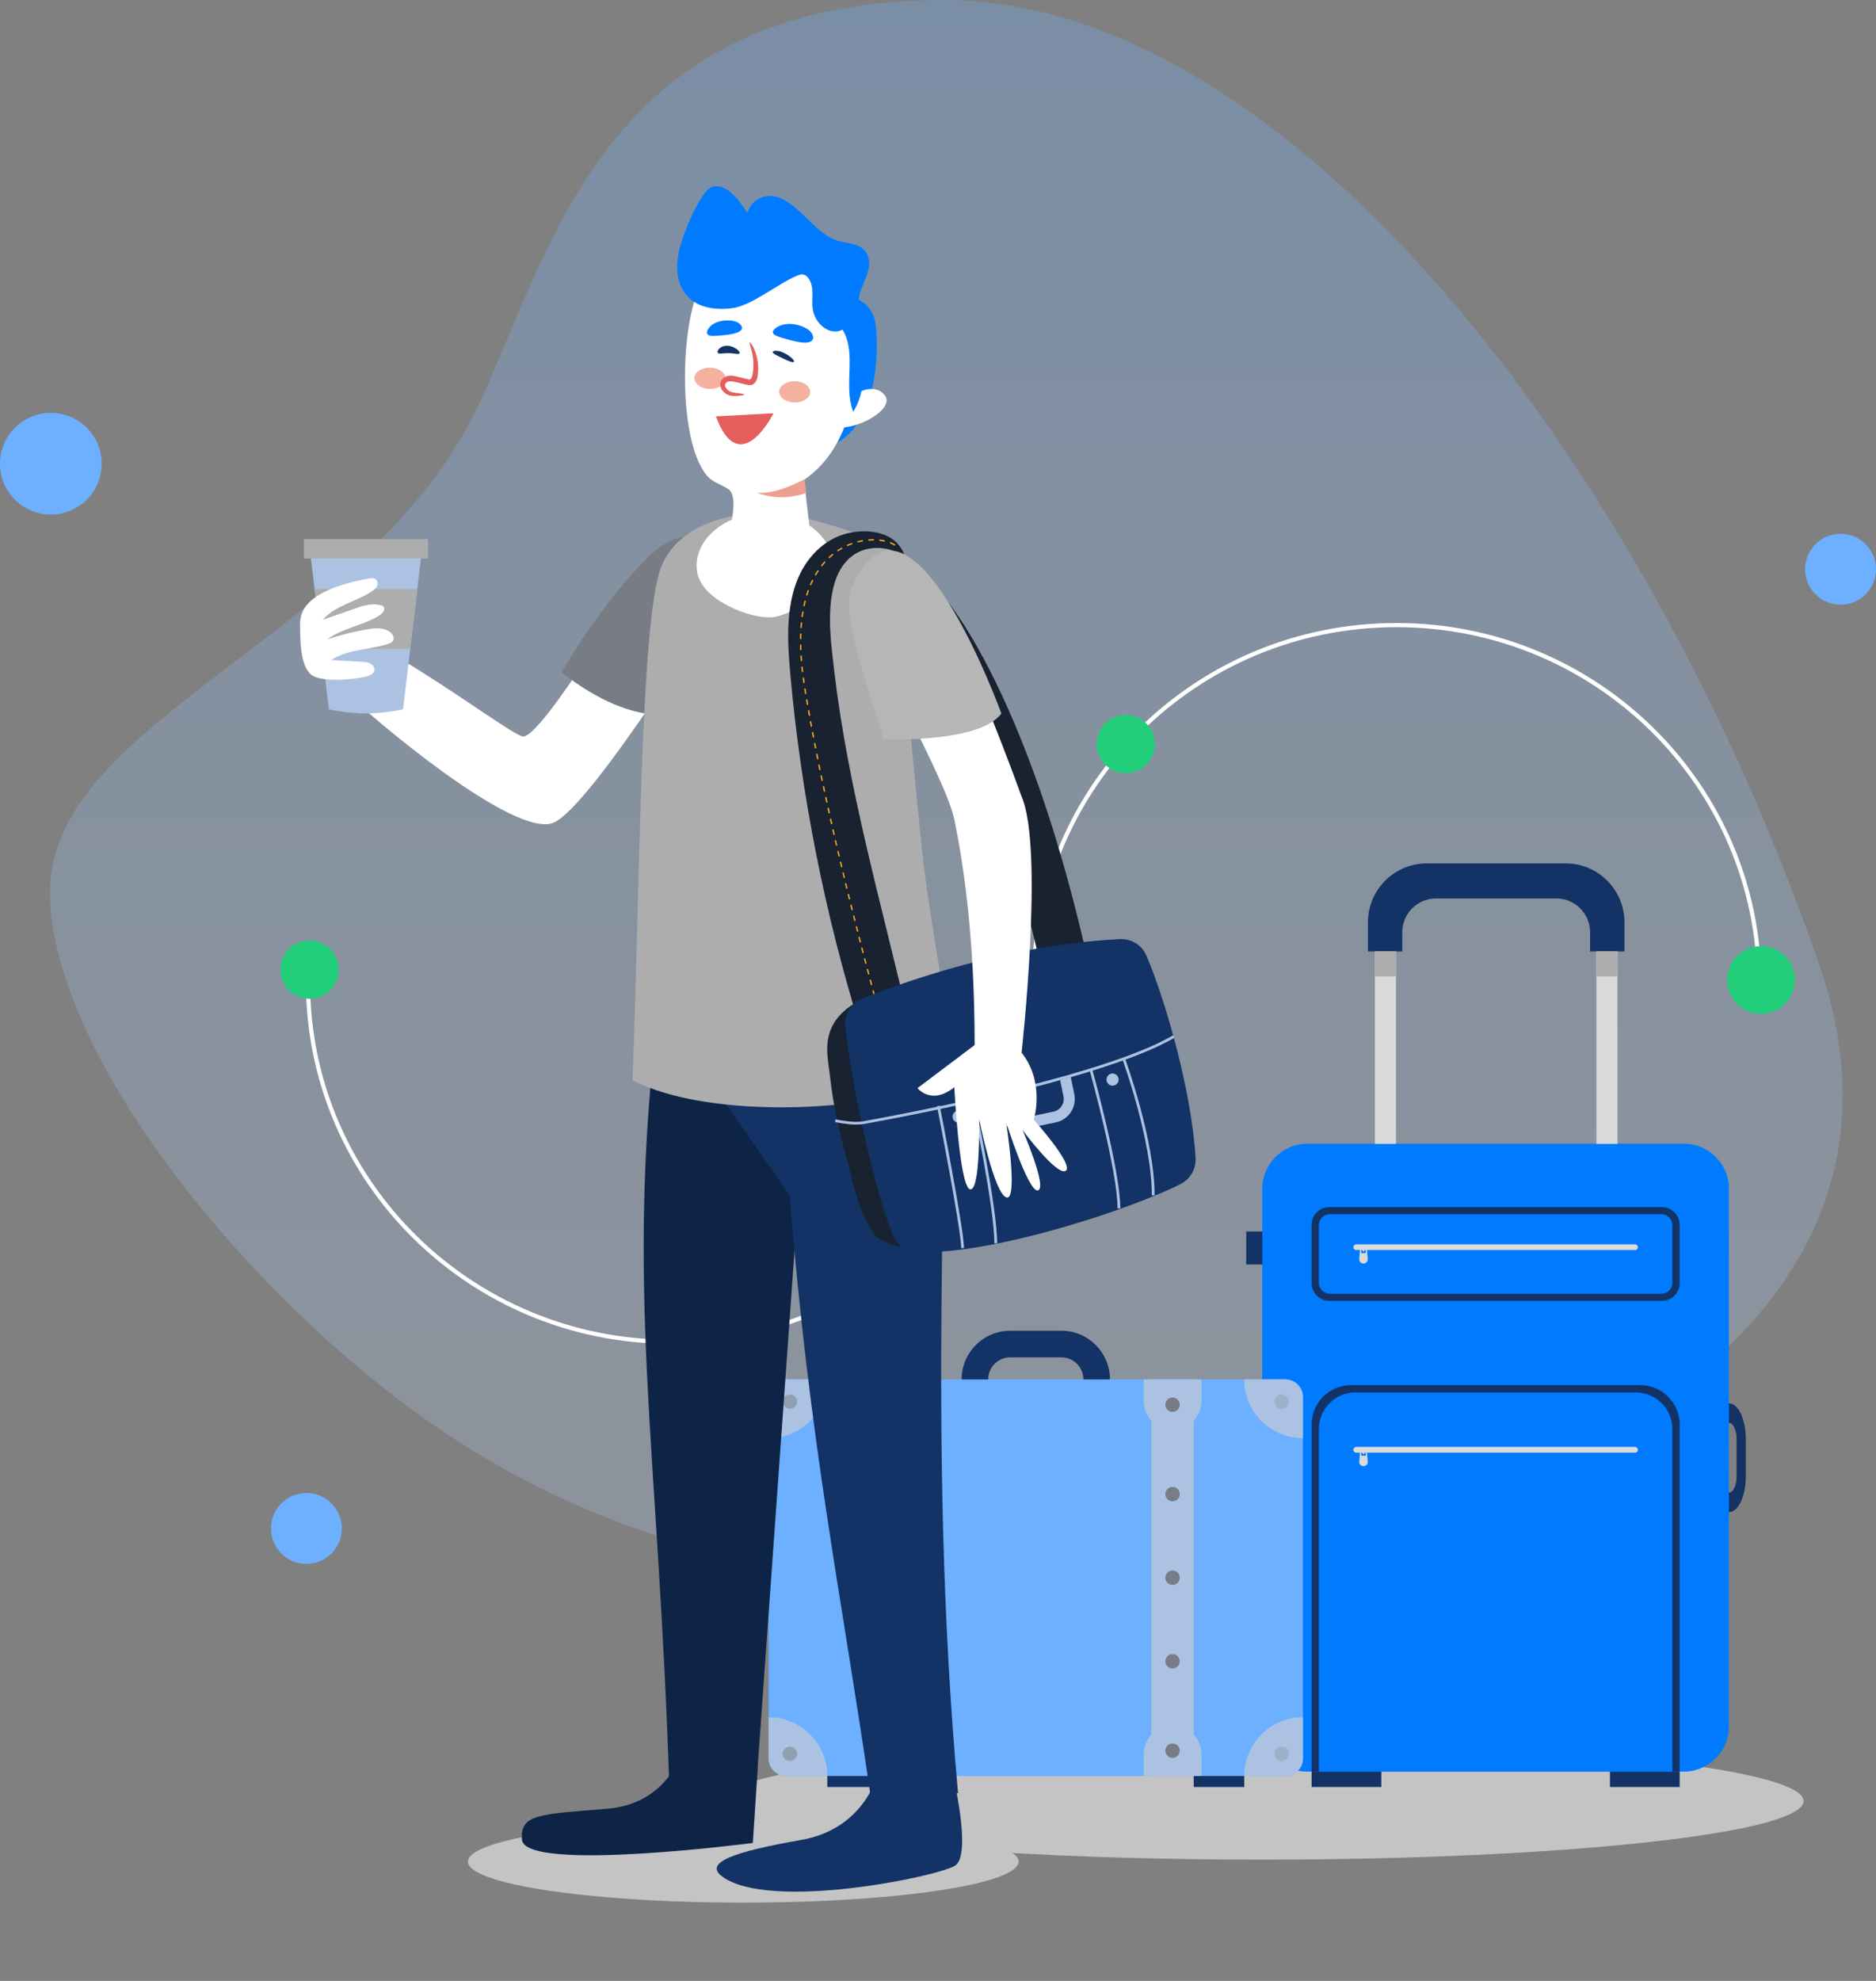 <svg width="450" height="475" viewBox="0 0 450 475" fill="none" xmlns="http://www.w3.org/2000/svg">
<rect x="0" y="0" width="450" height="475" fill="#808080" stroke="none"/>
<ellipse cx="178.285" cy="446.394" rx="66.046" ry="9.837" fill="#C4C4C4"/>
<ellipse cx="302.882" cy="431.874" rx="129.749" ry="14.052" fill="#C4C4C4"/>
<path d="M226.521 0C145.185 0 132.627 58.956 114.894 96.876C88.874 152.511 12 172.448 12 213.855C12 255.262 66.411 319.721 114.894 348.752C189.677 393.531 260.776 376.546 319.267 368.691C348.92 364.706 469.356 326.352 436.312 231.098C393.732 108.384 307.857 0 226.521 0Z" fill="url(#paint0_linear)" fill-opacity="0.3"/>
<path d="M403.868 424.816H313.656C307.665 424.816 302.805 419.95 302.805 413.954V285.13C302.805 279.134 307.665 274.268 313.656 274.268H403.868C409.858 274.268 414.719 279.126 414.719 285.13V413.954C414.711 419.958 409.858 424.816 403.868 424.816Z" fill="#007BFF"/>
<path d="M325.39 327.532C350.862 307.76 383.415 298.428 414.711 301.748V285.13C414.711 279.134 409.858 274.268 403.86 274.268H313.648C307.657 274.268 302.797 279.126 302.797 285.13V357.298C307.188 345.314 315.255 335.28 325.39 327.532Z" fill="#007BFF"/>
<path d="M331.34 424.816H314.618V428.503H331.34V424.816Z" fill="#133265"/>
<path d="M402.905 424.816H386.183V428.503H402.905V424.816Z" fill="#133265"/>
<path d="M402.897 424.816H314.618V341.611C314.618 336.379 318.85 332.143 324.077 332.143H393.455C398.673 332.143 402.905 336.379 402.905 341.611V424.816H402.897Z" fill="#133265"/>
<path d="M401.163 424.816H316.36V342.654C316.36 337.821 320.274 333.903 325.095 333.903H392.42C397.249 333.903 401.155 337.821 401.155 342.654V424.816H401.163Z" fill="#007BFF"/>
<path d="M392.198 348.332H325.31C324.936 348.332 324.626 348.029 324.626 347.647C324.626 347.273 324.928 346.962 325.31 346.962H392.198C392.572 346.962 392.882 347.265 392.882 347.647C392.882 348.029 392.579 348.332 392.198 348.332Z" fill="#DADADA"/>
<path d="M327.84 347.647H326.296L326.05 350.45C325.994 351.047 326.471 351.565 327.068 351.565C327.665 351.565 328.142 351.047 328.086 350.45L327.84 347.647ZM327.609 349.057H326.519V348.053H327.609V349.057Z" fill="#DADADA"/>
<path d="M327.068 348.65C326.941 348.65 326.829 348.547 326.829 348.411V347.488C326.829 347.36 326.933 347.249 327.068 347.249C327.195 347.249 327.307 347.352 327.307 347.488V348.411C327.307 348.547 327.195 348.65 327.068 348.65Z" fill="#DADADA"/>
<path d="M398.657 311.917H318.858C316.511 311.917 314.61 310.014 314.61 307.665V293.706C314.61 291.357 316.511 289.454 318.858 289.454H398.657C401.004 289.454 402.905 291.357 402.905 293.706V307.665C402.897 310.014 401.004 311.917 398.657 311.917Z" fill="#133265"/>
<path d="M398.506 310.237H319.001C317.538 310.237 316.352 309.05 316.352 307.585V293.793C316.352 292.328 317.538 291.142 319.001 291.142H398.506C399.97 291.142 401.155 292.328 401.155 293.793V307.585C401.163 309.05 399.97 310.237 398.506 310.237Z" fill="#007BFF"/>
<path d="M392.198 299.75H325.31C324.936 299.75 324.626 299.447 324.626 299.065C324.626 298.691 324.928 298.38 325.31 298.38H392.198C392.572 298.38 392.882 298.683 392.882 299.065C392.882 299.447 392.579 299.75 392.198 299.75Z" fill="#DADADA"/>
<path d="M327.84 299.073H326.296L326.05 301.876C325.994 302.473 326.471 302.991 327.068 302.991C327.665 302.991 328.142 302.473 328.086 301.876L327.84 299.073ZM327.609 300.475H326.519V299.471H327.609V300.475Z" fill="#DADADA"/>
<path d="M327.068 300.076C326.941 300.076 326.829 299.973 326.829 299.837V298.914C326.829 298.786 326.933 298.675 327.068 298.675C327.195 298.675 327.307 298.778 327.307 298.914V299.837C327.307 299.973 327.195 300.076 327.068 300.076Z" fill="#DADADA"/>
<path d="M302.797 395.886H298.938V403.794H302.797V395.886Z" fill="#282F39"/>
<path d="M302.797 295.298H298.938V303.206H302.797V295.298Z" fill="#133265"/>
<path d="M414.711 336.499V341.173C415.729 341.173 416.557 342.909 416.557 345.059V354.041C416.557 356.183 415.729 357.927 414.711 357.927V362.601C416.954 362.601 418.768 358.771 418.768 354.041V345.059C418.776 340.329 416.954 336.499 414.711 336.499Z" fill="#133265"/>
<path d="M389.66 221.163C389.66 213.36 383.343 207.037 375.547 207.037H342.247C334.451 207.037 328.134 213.36 328.134 221.163V228.155H336.368V223.544C336.368 219.069 339.995 215.438 344.466 215.438H373.32C377.791 215.438 381.418 219.069 381.418 223.544V228.155H389.652V221.163H389.66Z" fill="#133265"/>
<path d="M387.989 228.163H382.938V274.276H387.989V228.163Z" fill="#DADADA"/>
<path d="M334.856 228.163H329.805V274.276H334.856V228.163Z" fill="#DADADA"/>
<path d="M387.989 228.163H382.938V234.119H387.989V228.163Z" fill="#ADADAD"/>
<path d="M334.856 228.163H329.805V234.119H334.856V228.163Z" fill="#ADADAD"/>
<path d="M184.375 334.978V421.655C184.375 423.98 186.252 425.859 188.575 425.859H308.325C310.648 425.859 312.526 423.98 312.526 421.655V334.978C312.526 332.653 310.64 330.773 308.325 330.773H188.575C186.252 330.773 184.375 332.653 184.375 334.978Z" fill="#6DB0FF"/>
<path opacity="0.5" d="M303.242 367.427C291.564 379.809 278.167 390.121 261.334 394.246C258.589 394.931 255.837 395.624 252.742 395.624C236.593 395.624 219.768 395.966 204.995 390.121C197.517 387.223 189.538 381.784 184.375 374.394V421.655C184.375 423.98 186.252 425.859 188.575 425.859H308.325C310.648 425.859 312.526 423.98 312.526 421.655V356.916C309.662 360.65 306.233 364.106 303.242 367.427Z" fill="#6DB0FF"/>
<path d="M298.461 330.773C298.461 338.553 304.761 344.86 312.534 344.86V334.978C312.534 332.653 310.648 330.773 308.333 330.773H298.461Z" fill="#ACC2E2"/>
<path d="M184.375 334.978V344.86C192.139 344.86 198.448 338.553 198.448 330.773H188.575C186.252 330.773 184.375 332.653 184.375 334.978Z" fill="#ACC2E2"/>
<path d="M298.461 425.859H308.333C310.656 425.859 312.534 423.98 312.534 421.655V411.773C304.753 411.773 298.461 418.087 298.461 425.859Z" fill="#ACC2E2"/>
<path d="M184.375 411.773V421.655C184.375 423.98 186.252 425.859 188.575 425.859H198.448C198.448 418.087 192.139 411.773 184.375 411.773Z" fill="#ACC2E2"/>
<path opacity="0.5" d="M187.74 336.085C187.74 337.04 188.511 337.813 189.466 337.813C190.421 337.813 191.192 337.04 191.192 336.085C191.192 335.129 190.421 334.357 189.466 334.357C188.511 334.357 187.74 335.129 187.74 336.085Z" fill="#787C85"/>
<path opacity="0.5" d="M187.74 420.548C187.74 421.503 188.511 422.276 189.466 422.276C190.421 422.276 191.192 421.503 191.192 420.548C191.192 419.592 190.421 418.82 189.466 418.82C188.511 418.82 187.74 419.592 187.74 420.548Z" fill="#787C85"/>
<g opacity="0.5">
<path opacity="0.5" d="M305.716 336.085C305.716 337.04 306.488 337.813 307.442 337.813C308.397 337.813 309.169 337.04 309.169 336.085C309.169 335.129 308.397 334.357 307.442 334.357C306.488 334.357 305.716 335.129 305.716 336.085Z" fill="#787C85"/>
<path opacity="0.5" d="M305.716 420.548C305.716 421.503 306.488 422.276 307.442 422.276C308.397 422.276 309.169 421.503 309.169 420.548C309.169 419.592 308.397 418.82 307.442 418.82C306.488 418.82 305.716 419.592 305.716 420.548Z" fill="#787C85"/>
</g>
<path d="M230.666 330.773H237.038C237.038 327.843 239.409 325.47 242.337 325.47H254.588C257.515 325.47 259.878 327.843 259.878 330.773H266.25C266.25 324.323 261.023 319.092 254.58 319.092H242.329C235.885 319.092 230.666 324.323 230.666 330.773Z" fill="#133265"/>
<path d="M210.563 425.859H198.447V428.503H210.563V425.859Z" fill="#133265"/>
<path d="M298.461 425.859H286.345V428.503H298.461V425.859Z" fill="#133265"/>
<path d="M220.738 330.773H210.563V425.867H220.738V330.773Z" fill="#ACC2E2"/>
<path d="M222.576 330.773H208.718V335.973C208.718 339.803 211.82 342.909 215.647 342.909C219.473 342.909 222.576 339.803 222.576 335.973V330.773Z" fill="#ACC2E2"/>
<path d="M213.921 336.841C213.921 337.797 214.692 338.569 215.647 338.569C216.601 338.569 217.373 337.797 217.373 336.841C217.373 335.886 216.601 335.113 215.647 335.113C214.692 335.113 213.921 335.886 213.921 336.841Z" fill="#787C85"/>
<path d="M208.718 425.859H222.576V420.659C222.576 416.829 219.473 413.724 215.647 413.724C211.82 413.724 208.718 416.829 208.718 420.659V425.859Z" fill="#ACC2E2"/>
<path d="M217.373 419.791C217.373 418.836 216.601 418.063 215.647 418.063C214.692 418.063 213.921 418.836 213.921 419.791C213.921 420.747 214.692 421.519 215.647 421.519C216.601 421.519 217.373 420.747 217.373 419.791Z" fill="#787C85"/>
<path d="M217.373 398.363C217.373 397.407 216.601 396.635 215.647 396.635C214.692 396.635 213.921 397.407 213.921 398.363C213.921 399.319 214.692 400.091 215.647 400.091C216.601 400.091 217.373 399.319 217.373 398.363Z" fill="#787C85"/>
<path d="M217.373 378.312C217.373 377.357 216.601 376.584 215.647 376.584C214.692 376.584 213.921 377.357 213.921 378.312C213.921 379.268 214.692 380.04 215.647 380.04C216.601 380.04 217.373 379.268 217.373 378.312Z" fill="#787C85"/>
<path d="M217.373 358.269C217.373 357.314 216.601 356.542 215.647 356.542C214.692 356.542 213.921 357.314 213.921 358.269C213.921 359.225 214.692 359.997 215.647 359.997C216.601 359.997 217.373 359.217 217.373 358.269Z" fill="#787C85"/>
<path d="M286.345 330.773H276.17V425.867H286.345V330.773Z" fill="#ACC2E2"/>
<path d="M288.191 330.773H274.333V335.973C274.333 339.803 277.435 342.909 281.262 342.909C285.088 342.909 288.191 339.803 288.191 335.973V330.773Z" fill="#ACC2E2"/>
<path d="M279.535 336.841C279.535 337.797 280.307 338.569 281.262 338.569C282.216 338.569 282.988 337.797 282.988 336.841C282.988 335.886 282.216 335.113 281.262 335.113C280.307 335.113 279.535 335.886 279.535 336.841Z" fill="#787C85"/>
<path d="M274.333 425.859H288.191V420.659C288.191 416.829 285.088 413.724 281.262 413.724C277.435 413.724 274.333 416.829 274.333 420.659V425.859Z" fill="#ACC2E2"/>
<path d="M282.988 419.791C282.988 418.836 282.216 418.063 281.262 418.063C280.307 418.063 279.535 418.836 279.535 419.791C279.535 420.747 280.307 421.519 281.262 421.519C282.216 421.519 282.988 420.747 282.988 419.791Z" fill="#787C85"/>
<path d="M282.988 398.363C282.988 397.407 282.216 396.635 281.262 396.635C280.307 396.635 279.535 397.407 279.535 398.363C279.535 399.319 280.307 400.091 281.262 400.091C282.216 400.091 282.988 399.319 282.988 398.363Z" fill="#787C85"/>
<path d="M282.988 378.312C282.988 377.357 282.216 376.584 281.262 376.584C280.307 376.584 279.535 377.357 279.535 378.312C279.535 379.268 280.307 380.04 281.262 380.04C282.216 380.04 282.988 379.268 282.988 378.312Z" fill="#787C85"/>
<path d="M282.988 358.269C282.988 357.314 282.216 356.542 281.262 356.542C280.307 356.542 279.535 357.314 279.535 358.269C279.535 359.225 280.307 359.997 281.262 359.997C282.216 359.997 282.988 359.217 282.988 358.269Z" fill="#787C85"/>
<path d="M421.494 236.082C421.494 188.761 382.758 150.391 334.966 150.391L334.966 149.391C383.302 149.391 422.494 188.199 422.494 236.082L421.494 236.082ZM334.966 150.391C287.173 150.391 248.438 188.761 248.438 236.082L247.438 236.082C247.438 188.199 286.63 149.391 334.966 149.391L334.966 150.391ZM248.438 235.553C248.438 283.435 209.246 322.243 160.911 322.243L160.911 321.243C208.703 321.243 247.438 282.874 247.438 235.553L248.438 235.553ZM160.911 322.243C112.575 322.243 73.383 283.435 73.383 235.553L74.383 235.553C74.383 282.874 113.118 321.243 160.911 321.243L160.911 322.243Z" fill="white"/>
<circle r="8.12" transform="matrix(-4.37114e-08 -1 -1 4.37114e-08 422.421 234.987)" fill="#21CF7B"/>
<circle r="6.977" transform="matrix(-1 8.74228e-08 8.74228e-08 1 74.249 232.512)" fill="#21CF7B"/>
<circle r="6.977" transform="matrix(-1 8.74228e-08 8.74228e-08 1 270.045 178.415)" fill="#21CF7B"/>
<path d="M152.488 139.237C152.488 139.237 129.557 177.493 125.355 176.59C121.153 175.688 80.77 144.069 77 152.5C75.478 155.904 78.874 161.868 83.558 166.552C88.242 171.236 123.495 201.451 132.863 197.236C142.232 193.02 173.734 141.798 173.734 141.798L152.488 139.237Z" fill="white"/>
<path d="M175.475 144.55C174.07 155.792 164.457 170.383 164.457 170.383C164.457 170.383 153.498 175.93 134.707 161.22C134.707 161.22 144.092 144.55 155.802 133.308C167.512 122.066 176.88 133.309 175.475 144.55Z" fill="#787C85"/>
<path d="M204.155 71.206C204.155 71.206 209.18 72.035 210.02 77.627C210.844 83.227 210.832 101.163 200.24 106.461C199.8 106.681 199.2 73.963 199.2 73.963L204.155 71.206Z" fill="#007BFF"/>
<path d="M229.149 428.353C229.149 428.353 232.931 445.186 229.012 447.413C224.234 450.149 184.582 458.213 173.289 450.004C168.664 446.639 176.018 444.022 192.153 441.206C208.28 438.403 210.966 424.011 210.966 424.011L229.149 428.353Z" fill="#133265"/>
<path d="M181.744 424.14L180.583 441.92C180.583 441.92 125.774 449.079 125.198 441.097C124.754 435.034 129.232 435.039 145.559 433.729C161.876 432.431 164.498 417.21 164.498 417.21L181.744 424.14Z" fill="#0E2447"/>
<path d="M159.992 213.595L157.207 256.688L219.037 239.146L159.992 213.595Z" fill="#E0A584"/>
<path d="M219.037 240.763C219.037 240.763 165.146 244.507 157.981 241.867C149.716 308.653 157.981 346.468 160.563 429.063L181.564 426.253L191.143 292.08L192.899 292.511L219.037 240.763Z" fill="#0E2447"/>
<path d="M229.81 430C229.81 430 216.644 430 208.732 430C201.809 382.211 194.158 346.111 189.415 286.632L158.144 241.699C158.144 241.699 173.918 242.563 179.187 242.545C189.252 242.511 225.595 241.699 225.595 241.699C228.562 262.737 221.898 343.382 229.81 430Z" fill="#133265"/>
<path d="M216.364 133.497C216.364 135.839 216.364 154.819 216.364 154.819C216.364 154.819 220.328 196.71 221.485 206.686C223.285 222.222 229.696 257.391 229.696 257.391C211.818 267.262 169.715 268.574 151.701 258.99C153.496 216.13 153.46 148.756 158.612 135.893C163.765 123.031 181.846 123.031 181.846 123.031C190.932 121.787 216.364 131.155 216.364 133.497Z" fill="#ADADAD"/>
<path d="M170.556 141.149C170.556 141.149 178.233 122.045 175.242 117.796C174.484 116.715 171.519 115.966 170.108 114.595C162.482 107.278 162.91 77.278 168.282 68.011C172.497 60.722 169.546 61.928 187.61 63.097C205.674 64.266 206.344 83.306 204.668 94.272C203.079 104.632 198.374 111.322 192.876 115.06L195.679 139.457L170.556 141.149Z" fill="white"/>
<path d="M199.606 134.015C198.6 127.133 190.54 122.239 181.582 123.092C172.637 123.938 166.198 130.203 167.205 137.084C168.211 143.966 180.193 148.48 185.23 148.007C190.258 147.52 200.613 140.896 199.606 134.015Z" fill="white"/>
<path d="M205.17 94.475C205.17 94.475 209.745 91.534 212.245 94.81C214.763 98.076 205.546 103.206 200.632 102.432L205.17 94.475Z" fill="white"/>
<path d="M204.656 98.724C202.228 92.31 205.598 84.659 202.091 79.04C199.3 80.618 195.424 77.873 194.922 73.955C194.716 72.42 194.972 70.87 194.828 69.324C194.684 67.779 193.913 66.073 192.701 65.825C192.123 65.71 191.563 65.949 191.019 66.178C186.628 68.016 180.275 73.322 175.61 73.904C171.175 74.455 165.703 73.788 163.398 68.762C161.382 64.375 162.911 59.084 164.621 54.76C165.59 52.279 168.587 45.565 170.73 44.833C173.984 43.726 177.083 47.607 179.305 51.077C180.186 47.797 183.429 46.429 186.192 47.172C188.954 47.916 191.345 50.201 193.615 52.432C195.885 54.663 198.269 56.976 201.025 57.747C203.599 58.474 206.914 58.28 208.129 61.268C209.585 64.849 206.214 68.278 205.94 72.168C206.009 71.207 208.897 75.472 209.046 76.383C209.512 79.109 208.376 81.731 207.91 84.271C206.918 89.724 207.498 94.303 204.656 98.724Z" fill="#007BFF"/>
<path d="M171.72 99.844L185.54 99.097C185.55 99.114 177.468 115.324 171.72 99.844Z" fill="#E45E5E"/>
<path d="M186.899 93.993C186.954 95.405 188.667 96.534 190.716 96.515C192.766 96.496 194.4 95.335 194.346 93.923C194.291 92.512 192.578 91.383 190.529 91.402C188.479 91.42 186.844 92.582 186.899 93.993Z" fill="#F4B19F"/>
<path d="M166.563 90.75C166.618 92.162 168.332 93.291 170.381 93.272C172.43 93.253 174.065 92.091 174.01 90.68C173.956 89.268 172.242 88.139 170.193 88.158C168.127 88.186 166.509 89.338 166.563 90.75Z" fill="#F4B19F"/>
<path d="M178.548 94.695C178.557 94.596 178.239 94.444 177.61 94.348C177.013 94.234 176.104 94.246 175.217 93.917C174.357 93.597 173.48 92.442 174.161 91.828C174.821 91.061 176.344 91.576 177.977 91.983C178.377 92.089 178.783 92.168 179.174 92.256C179.557 92.371 180.278 92.44 180.759 92.079C181.668 91.338 181.688 90.34 181.799 89.621C181.961 88.074 181.811 86.654 181.512 85.505C180.921 83.18 179.949 82.006 179.828 82.097C179.639 82.178 180.273 83.47 180.604 85.635C180.751 86.704 180.806 87.989 180.602 89.347C180.514 90.031 180.308 90.733 179.992 90.931C179.862 91.004 179.728 91.031 179.344 90.916C178.954 90.828 178.554 90.722 178.164 90.633C177.357 90.448 176.616 90.226 175.738 90.104C174.887 89.991 173.864 90.184 173.259 90.896C172.559 91.591 172.676 92.912 173.232 93.566C173.749 94.265 174.383 94.64 174.994 94.817C176.226 95.118 177.058 94.89 177.634 94.851C178.209 94.813 178.54 94.794 178.548 94.695Z" fill="#E45E5E"/>
<path d="M193.006 114.892C193.006 114.892 186.481 118.571 181.596 118.174C181.596 118.174 186.835 120.524 193.429 118.207L193.006 114.892Z" fill="#EDA091"/>
<path d="M172.181 84.594C172.501 85.007 173.505 84.635 174.811 84.685C176.109 84.679 177.29 85.109 177.419 84.696C177.591 84.32 176.2 82.948 174.428 82.908C172.669 82.892 171.857 84.214 172.181 84.594Z" fill="#133265"/>
<path d="M190.474 86.712C190.578 86.377 189.575 85.373 188.084 84.64C186.573 83.869 185.285 84.056 185.36 84.468C185.424 84.861 186.512 85.288 187.835 85.963C189.176 86.603 190.381 87.066 190.474 86.712Z" fill="#133265"/>
<path d="M194.925 81.451C195.316 80.739 194.895 78.844 191.345 77.937C187.749 76.991 185.352 78.841 185.389 79.638C185.398 80.429 186.755 80.814 189.914 81.658C193.075 82.459 194.495 82.228 194.925 81.451Z" fill="#007BFF"/>
<path d="M177.997 78.606C177.986 77.919 176.794 76.523 173.6 76.892C170.344 77.23 169.287 79.443 169.663 80.079C170.022 80.725 171.269 80.616 174.135 80.322C176.99 79.969 178.003 79.361 177.997 78.606Z" fill="#007BFF"/>
<path d="M101.238 131.662H89.543H86.011H74.317L78.876 170.091C78.876 170.091 81.962 170.816 86.011 171.015V171.039C86.608 171.063 87.197 171.071 87.778 171.063C88.358 171.063 88.947 171.063 89.543 171.039V171.015C93.593 170.816 96.679 170.091 96.679 170.091L101.238 131.662Z" fill="#ACC2E2"/>
<path d="M102.662 129.281H72.893V133.939H102.662V129.281Z" fill="#ADADAD"/>
<path d="M77.157 155.583H98.398L100.1 141.233H75.455L77.157 155.583Z" fill="#ADADAD"/>
<path d="M72.008 148.939C72.08 148.219 72.224 147.51 72.503 146.841C74.679 141.726 83.476 139.618 88.427 138.739C89.004 138.639 89.664 138.549 90.129 138.899C90.624 139.268 90.686 140.008 90.428 140.547C90.17 141.097 89.654 141.486 89.138 141.836C85.353 144.343 80.331 145.192 77.433 148.629C80.062 147.71 82.692 146.781 85.333 145.862C87.241 145.192 89.448 144.543 91.459 145.162C91.593 145.202 91.727 145.252 91.841 145.332C92.243 145.612 92.243 146.231 91.975 146.641C91.407 147.49 90.118 148.119 89.211 148.549C88.025 149.108 86.787 149.558 85.56 150.008C83.105 150.897 80.578 151.776 78.464 153.324C81.537 152.295 84.693 151.496 87.891 150.937C89.768 150.607 91.861 150.397 93.429 151.446C94.182 151.946 94.749 152.955 94.254 153.694C93.975 154.113 93.45 154.293 92.954 154.453C88.705 155.752 83.146 155.762 79.454 158.269C81.867 158.409 84.281 158.539 86.694 158.679C87.416 158.719 88.169 158.769 88.808 159.098C89.448 159.428 89.943 160.137 89.778 160.827C89.592 161.606 88.705 161.995 87.921 162.205C85.188 162.944 76.69 163.794 74.452 161.616C72.039 159.268 72.07 153.904 71.977 150.847C71.946 150.207 71.946 149.568 72.008 148.939Z" fill="white"/>
<path d="M199.667 141.948C202.356 128.14 214.559 130.768 217.097 133.85C216.803 131.907 215.347 130.059 213.708 129.032C210.518 127.034 205.864 127.057 202.356 128.14C197.233 129.725 193.319 134.001 191.33 138.882C188.45 145.953 188.88 153.893 189.556 161.497C192.149 190.371 197.798 218.966 206.381 246.645C206.501 247.027 206.636 247.433 206.93 247.696C207.463 248.158 208.275 248.015 208.959 247.832C211.433 247.194 213.907 246.549 216.381 245.912C216.787 245.809 217.216 245.689 217.487 245.371C217.916 244.877 217.797 244.129 217.646 243.492C211.258 216.115 203.438 188.969 200.128 161.051C199.405 154.8 198.466 148.135 199.667 141.948Z" fill="#192231"/>
<path d="M211.718 246.512C211.622 246.177 211.503 245.747 211.36 245.23L211.678 245.142C211.821 245.66 211.94 246.09 212.036 246.424L211.718 246.512ZM211.002 243.948L210.652 242.666L210.97 242.578L211.32 243.86L211.002 243.948ZM210.302 241.383L209.952 240.101L210.27 240.014L210.62 241.296L210.302 241.383ZM209.601 238.819L209.259 237.537L209.578 237.45L209.92 238.732L209.601 238.819ZM208.917 236.255L208.575 234.973L208.893 234.886L209.236 236.168L208.917 236.255ZM208.233 233.691L207.891 232.409L208.209 232.322L208.543 233.604L208.233 233.691ZM207.557 231.127L207.223 229.845L207.541 229.758L207.875 231.04L207.557 231.127ZM206.889 228.563L206.555 227.281L206.873 227.201L207.207 228.484L206.889 228.563ZM206.221 225.991L205.894 224.709L206.213 224.629L206.539 225.911L206.221 225.991ZM205.568 223.419L205.242 222.137L205.56 222.057L205.886 223.339L205.568 223.419ZM204.916 220.855L204.59 219.565L204.908 219.485L205.234 220.775L204.916 220.855ZM204.271 218.283L203.953 217.001L204.271 216.913V216.921L204.59 218.203L204.271 218.283ZM203.627 215.703L203.309 214.413L203.627 214.333L203.937 215.607L203.627 215.703ZM202.991 213.131L202.68 211.841L202.999 211.761L203.309 213.051L202.991 213.131ZM202.37 210.551C202.267 210.121 202.163 209.691 202.06 209.261L202.378 209.181C202.482 209.611 202.585 210.041 202.688 210.471L202.37 210.551ZM201.75 207.971L201.439 206.681L201.758 206.601L202.068 207.891L201.75 207.971ZM201.137 205.391L200.835 204.101L201.153 204.029L201.455 205.319L201.137 205.391ZM200.533 202.811L200.23 201.521L200.548 201.449L200.851 202.739L200.533 202.811ZM199.936 200.231L199.642 198.941L199.968 198.869L200.262 200.159L199.936 200.231ZM199.339 197.643L199.045 196.345L199.371 196.273L199.665 197.563L199.339 197.643ZM198.759 195.055L198.472 193.757L198.798 193.685L199.085 194.975L198.759 195.055ZM198.194 192.467L197.907 191.169L198.233 191.097L198.52 192.395L198.194 192.467ZM197.629 189.863L197.35 188.565L197.677 188.494L197.955 189.792L197.629 189.863ZM197.072 187.267L196.802 185.969L197.128 185.906L197.398 187.204L197.072 187.267ZM196.531 184.679L196.269 183.381L196.595 183.318L196.857 184.616L196.531 184.679ZM196.006 182.083C195.918 181.653 195.831 181.215 195.743 180.785L196.07 180.722C196.157 181.152 196.245 181.59 196.332 182.02L196.006 182.083ZM195.489 179.487L195.234 178.19L195.56 178.126L195.815 179.424L195.489 179.487ZM194.98 176.884C194.9 176.446 194.813 176.016 194.733 175.578L195.059 175.514C195.139 175.944 195.218 176.382 195.306 176.82L194.98 176.884ZM194.487 174.272C194.407 173.834 194.327 173.404 194.248 172.966L194.574 172.91C194.654 173.34 194.733 173.778 194.813 174.216L194.487 174.272ZM194.017 171.66C193.938 171.222 193.858 170.784 193.786 170.354L194.113 170.298C194.192 170.728 194.264 171.166 194.343 171.604L194.017 171.66ZM193.556 169.048C193.484 168.61 193.405 168.172 193.333 167.742L193.659 167.686C193.731 168.116 193.802 168.554 193.882 168.992L193.556 169.048ZM193.118 166.436L192.911 165.13L193.238 165.075L193.444 166.38L193.118 166.436ZM192.705 163.808C192.633 163.362 192.577 162.925 192.514 162.495L192.84 162.447C192.895 162.877 192.959 163.315 193.031 163.753L192.705 163.808ZM192.347 161.181C192.291 160.735 192.243 160.297 192.203 159.859L192.53 159.827C192.577 160.257 192.625 160.695 192.673 161.141L192.347 161.181ZM192.076 158.537C192.036 158.091 192.005 157.645 191.981 157.215L192.315 157.191C192.339 157.621 192.37 158.067 192.41 158.513L192.076 158.537ZM191.917 155.885C191.901 155.439 191.885 154.993 191.877 154.555L192.211 154.548C192.219 154.978 192.227 155.423 192.251 155.869L191.917 155.885ZM192.203 153.234H191.869C191.877 152.78 191.885 152.342 191.901 151.904L192.235 151.92C192.219 152.342 192.211 152.788 192.203 153.234ZM192.307 150.598L191.981 150.574C192.012 150.12 192.044 149.682 192.092 149.252L192.418 149.284C192.37 149.706 192.331 150.152 192.307 150.598ZM192.561 147.97L192.235 147.93C192.291 147.484 192.362 147.046 192.434 146.616L192.76 146.672C192.689 147.094 192.617 147.524 192.561 147.97ZM193.007 145.374L192.681 145.303C192.776 144.865 192.872 144.427 192.983 144.005L193.301 144.084C193.198 144.506 193.094 144.944 193.007 145.374ZM193.659 142.826L193.341 142.73C193.468 142.308 193.611 141.878 193.763 141.464L194.073 141.576C193.922 141.982 193.786 142.404 193.659 142.826ZM194.55 140.35L194.248 140.222C194.423 139.816 194.606 139.41 194.805 139.012L195.099 139.163C194.908 139.545 194.725 139.951 194.55 140.35ZM195.72 138L195.433 137.833C195.656 137.443 195.895 137.061 196.133 136.703L196.412 136.886C196.165 137.244 195.934 137.618 195.72 138ZM197.175 135.819L196.913 135.612C197.183 135.261 197.478 134.919 197.772 134.584L198.019 134.807C197.724 135.134 197.446 135.476 197.175 135.819ZM198.934 133.884L198.703 133.645C199.029 133.342 199.363 133.048 199.713 132.769L199.92 133.032C199.586 133.294 199.252 133.581 198.934 133.884ZM200.978 132.243L200.795 131.973C201.161 131.726 201.543 131.487 201.933 131.272L202.092 131.558C201.71 131.773 201.336 131.996 200.978 132.243ZM203.261 130.969L203.126 130.667C203.532 130.483 203.953 130.316 204.367 130.165L204.478 130.475C204.065 130.627 203.659 130.786 203.261 130.969ZM214.597 130.858C214.271 130.643 213.881 130.444 213.452 130.276L213.571 129.966C214.025 130.141 214.438 130.348 214.78 130.579L214.597 130.858ZM205.727 130.093L205.648 129.775C206.077 129.663 206.523 129.568 206.952 129.496L207.008 129.823C206.578 129.894 206.149 129.99 205.727 130.093ZM212.203 129.902C211.797 129.807 211.36 129.735 210.914 129.687L210.954 129.361C211.415 129.408 211.861 129.488 212.274 129.584L212.203 129.902ZM208.305 129.655L208.281 129.329C208.687 129.297 209.092 129.281 209.482 129.281H209.617L209.609 129.615H209.474C209.1 129.608 208.703 129.623 208.305 129.655Z" fill="#F6A821"/>
<path d="M225.667 142.227C225.667 142.227 248.156 165.885 263.287 241.374C263.573 242.823 262.714 244.257 261.306 244.695C258.824 245.467 257.042 245.857 255.793 246.04C254.314 246.255 252.921 245.3 252.587 243.843C249.811 231.803 236.422 175.043 227.878 161.418C218.308 146.145 225.667 142.227 225.667 142.227Z" fill="#192231"/>
<path d="M211.846 237.952C207.543 238.788 202.515 241.328 200.136 245.167C197.408 249.578 198.633 253.966 199.174 258.743C199.842 264.612 201.091 270.401 202.666 276.095C204.209 281.685 205.204 287.728 207.861 292.928C208.561 294.306 209.301 295.723 210.486 296.719C211.441 297.523 212.634 297.993 213.827 298.359C217.519 299.482 221.703 299.745 225.537 299.561" fill="#192231"/>
<path d="M206.853 239.455C216.828 235.442 241.704 226.515 268.665 225.193C271.378 225.058 273.891 226.627 274.973 229.111C279.15 238.699 285.864 261.297 286.779 277.709C286.922 280.297 285.514 282.726 283.207 283.904C272.101 289.598 238.554 300.921 219.979 300.244C217.433 300.149 215.174 298.58 214.195 296.231C210.273 286.827 204.872 264.013 202.772 246.375C202.406 243.413 204.076 240.57 206.853 239.455Z" fill="#133265"/>
<path d="M231.231 299.284H230.57C230.57 294.952 224.827 265.553 224.763 265.258L225.415 265.131C225.654 266.341 231.231 294.888 231.231 299.284Z" fill="#ACC2E2"/>
<path d="M239.186 298.145H238.526C238.526 289.418 233.212 264.486 233.164 264.239L233.808 264.103C233.864 264.35 239.186 289.354 239.186 298.145Z" fill="#ACC2E2"/>
<path d="M268.732 289.752H268.071C268.071 280.818 261.476 257.016 261.413 256.777L262.049 256.602C262.121 256.833 268.732 280.722 268.732 289.752Z" fill="#ACC2E2"/>
<path d="M276.957 286.646H276.297C276.297 273.348 269.328 254.253 269.257 254.062L269.877 253.831C269.941 254.03 276.957 273.229 276.957 286.646Z" fill="#ACC2E2"/>
<path d="M229.942 269.208C230.746 269.208 231.398 268.555 231.398 267.75C231.398 266.946 230.746 266.293 229.942 266.293C229.138 266.293 228.486 266.946 228.486 267.75C228.486 268.555 229.138 269.208 229.942 269.208Z" fill="#ACC2E2"/>
<path d="M266.878 260.329C267.682 260.329 268.334 259.677 268.334 258.872C268.334 258.067 267.682 257.414 266.878 257.414C266.074 257.414 265.422 258.067 265.422 258.872C265.422 259.677 266.074 260.329 266.878 260.329Z" fill="#ACC2E2"/>
<path d="M205.432 269.662C203.077 269.662 200.436 269.08 200.301 269.048L200.444 268.403C200.484 268.411 204.589 269.319 206.999 268.881C207.564 268.786 263.266 258.983 281.388 248.257L281.723 248.83C272.192 254.468 252.4 259.803 237.483 263.275C221.334 267.042 207.246 269.51 207.11 269.534C206.601 269.622 206.02 269.662 205.432 269.662Z" fill="#ACC2E2"/>
<path d="M256.829 258.207C255.986 258.493 255.143 258.74 254.284 258.955L255.095 262.889C255.262 263.701 255.103 264.529 254.65 265.222C254.196 265.915 253.496 266.393 252.685 266.56L245.103 268.136C244.897 268.176 244.682 268.2 244.467 268.2C243.003 268.2 241.73 267.157 241.436 265.724L240.664 261.989C239.821 262.268 238.97 262.499 238.103 262.658L238.851 266.257C239.4 268.917 241.77 270.844 244.475 270.844C244.865 270.844 245.263 270.804 245.644 270.724L253.226 269.148C254.729 268.837 256.026 267.953 256.869 266.671C257.712 265.389 258.007 263.844 257.689 262.339L256.829 258.207Z" fill="#ACC2E2"/>
<path d="M208.632 148.391C209.525 157.51 226.881 186.631 228.912 196.5C230.943 206.369 233.788 224 233.788 250.589L220.084 260.917C220.084 260.917 223.37 265.157 228.912 260.703C228.912 260.703 230.113 284.395 232.654 285.169C235.194 285.942 234.88 268.448 234.88 268.448C234.88 268.448 238.464 286.17 241.393 287.125C244.322 288.081 241.342 269.11 241.342 269.11C241.342 269.11 246.72 286.123 248.998 285.432C251.276 284.742 245.295 270.999 245.295 270.999C245.295 270.999 253.527 282.087 255.637 280.743C257.747 279.399 247.969 268.491 247.969 268.491C247.969 268.491 250.782 259.622 245.051 252.424C245.051 252.424 250.5 203.5 245.051 191C245.051 191 231.91 154.261 223.153 141.145C214.397 128.03 207.74 139.272 208.632 148.391Z" fill="white"/>
<path d="M204.41 140.732C200.781 148.96 212.645 175.726 211.63 177.229C211.63 177.229 234.783 178.39 240.203 171.094C240.203 171.094 218.04 109.816 204.41 140.732Z" fill="#B6B6B6"/>
<circle cx="12.19" cy="111.19" r="12.19" fill="#6DB0FF"/>
<circle cx="441.5" cy="136.5" r="8.5" fill="#6DB0FF"/>
<circle cx="73.5" cy="366.5" r="8.5" fill="#6DB0FF"/>
<defs>
<linearGradient id="paint0_linear" x1="227" y1="0" x2="227" y2="378.475" gradientUnits="userSpaceOnUse">
<stop stop-color="#6DB0FF"/>
<stop offset="0.072" stop-color="#76B3FB"/>
<stop offset="0.448" stop-color="#94BBED"/>
<stop offset="0.801" stop-color="#A6C0E5"/>
<stop offset="1" stop-color="#ACC2E2"/>
</linearGradient>
</defs>
</svg>
